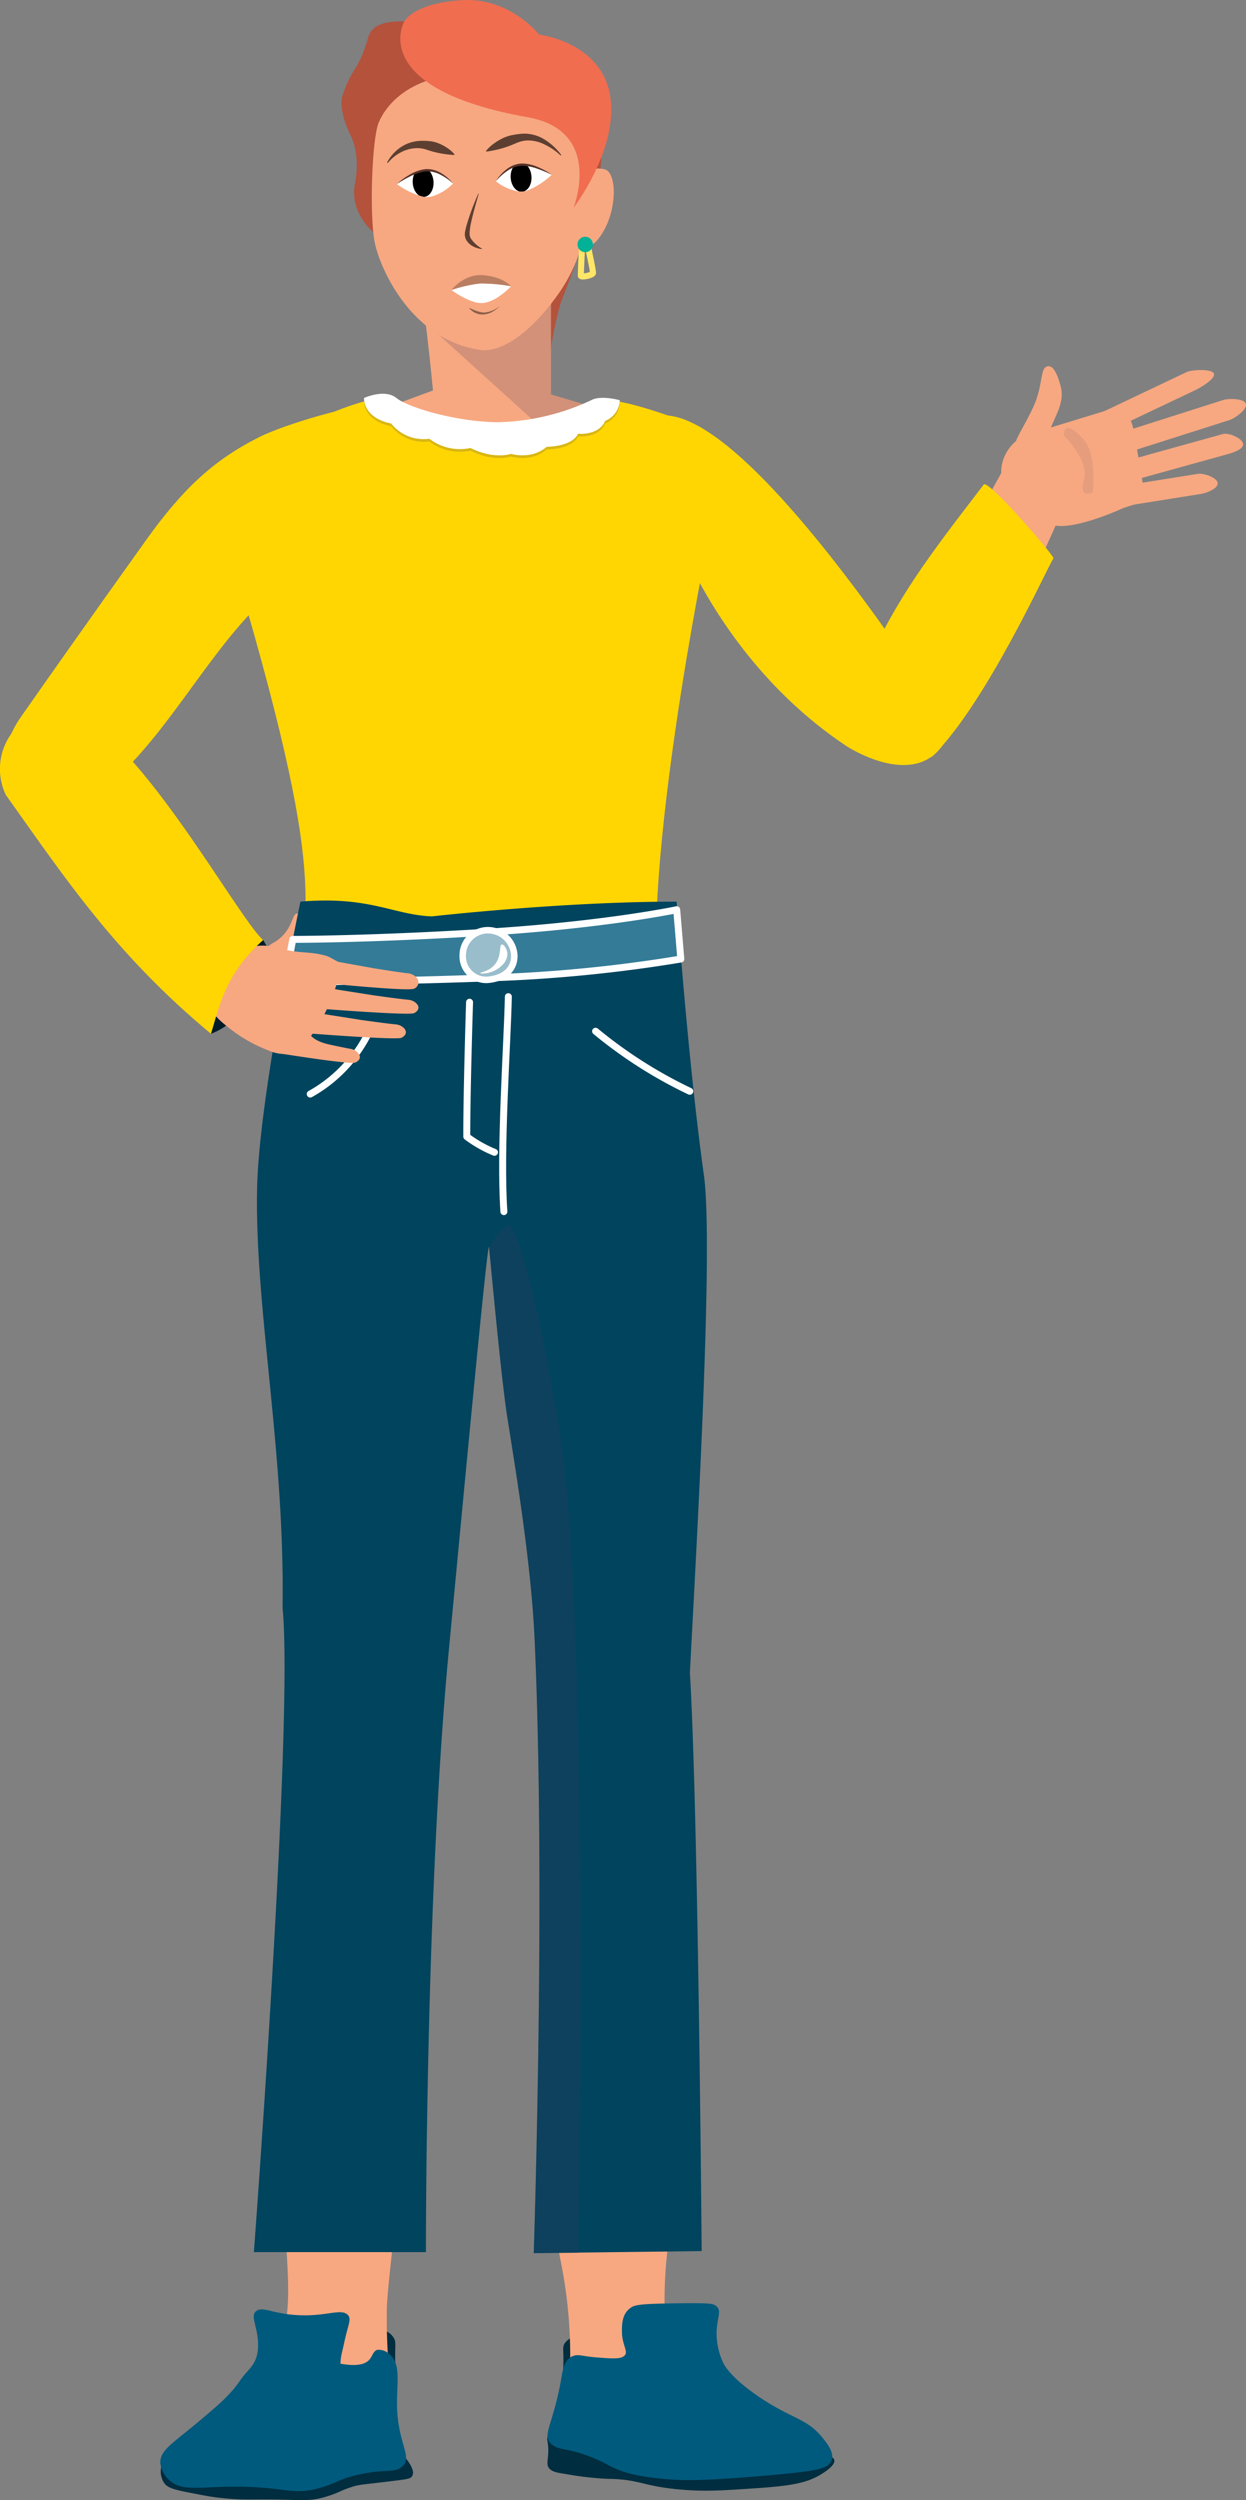 <svg id="Groupe_341" data-name="Groupe 341" xmlns="http://www.w3.org/2000/svg" xmlns:xlink="http://www.w3.org/1999/xlink" width="288.245" height="578.009" viewBox="0 0 288.245 578.009">
  <rect x="0" y="0" width="288.245" height="578.009" fill="#808080" stroke="none"/>
  <defs>
    <clipPath id="clip-path">
      <rect id="Rectangle_758" data-name="Rectangle 758" width="288.245" height="578.009" fill="none"/>
    </clipPath>
    <clipPath id="clip-path-3">
      <rect id="Rectangle_746" data-name="Rectangle 746" width="41.16" height="34.02" fill="none"/>
    </clipPath>
    <clipPath id="clip-path-4">
      <path id="Tracé_2874" data-name="Tracé 2874" d="M176.536,56.671a5.226,5.226,0,0,0-1.554.352,10.394,10.394,0,0,0-4.225,3.476,11.649,11.649,0,0,0,5.026,2.32,4.9,4.9,0,0,0,1.143.064,4.085,4.085,0,0,0,1.141-.239,18.55,18.55,0,0,0,5.614-3.64,18.119,18.119,0,0,0-5.586-2.241,7.054,7.054,0,0,0-1.18-.1c-.126,0-.252,0-.378.011" transform="translate(-170.757 -56.66)" fill="none"/>
    </clipPath>
    <clipPath id="clip-path-6">
      <path id="Tracé_2879" data-name="Tracé 2879" d="M143.449,58.575a6.729,6.729,0,0,0-1.534.288,18.1,18.1,0,0,0-5.263,2.922,18.562,18.562,0,0,0,6.025,2.909,4.084,4.084,0,0,0,1.162.094,4.916,4.916,0,0,0,1.126-.206,11.643,11.643,0,0,0,4.7-2.932,10.4,10.4,0,0,0-4.627-2.92,5.394,5.394,0,0,0-1.292-.165c-.1,0-.2,0-.294.009" transform="translate(-136.652 -58.566)" fill="none"/>
    </clipPath>
    <clipPath id="clip-path-8">
      <rect id="Rectangle_752" data-name="Rectangle 752" width="6.812" height="15.191" fill="none"/>
    </clipPath>
    <clipPath id="clip-path-9">
      <rect id="Rectangle_753" data-name="Rectangle 753" width="0.103" height="0.235" fill="none"/>
    </clipPath>
    <clipPath id="clip-path-10">
      <rect id="Rectangle_754" data-name="Rectangle 754" width="21.222" height="237.662" fill="none"/>
    </clipPath>
    <clipPath id="clip-path-11">
      <rect id="Rectangle_756" data-name="Rectangle 756" width="59.164" height="14.249" fill="none"/>
    </clipPath>
  </defs>
  <g id="Groupe_340" data-name="Groupe 340" clip-path="url(#clip-path)">
    <g id="Groupe_313" data-name="Groupe 313">
      <g id="Groupe_312" data-name="Groupe 312" clip-path="url(#clip-path)">
        <path id="Tracé_2832" data-name="Tracé 2832" d="M198.992,47.167s3.9,5.893-8.872,38.387c0,0-2.829,8.715-3.824,24.482s-2.241-29.059-2.241-29.059Z" transform="translate(-60.415 -15.482)" fill="#b4523c"/>
        <path id="Tracé_2833" data-name="Tracé 2833" d="M123.91,808.366c-.083-3.6.27-4.206-.364-5.2-1.194-1.879-3.312-2.181-7.164-2.665a30.979,30.979,0,0,0-11.656.888c-3.2.834-4.816,1.278-5.464,2.665-1.162,2.489,1.088,5.9,2.792,7.615,6.321,6.365,20.073,5.861,22.064,2.19.449-.827-.1-1.067-.208-5.49" transform="translate(-32.477 -262.69)" fill="#002d3f"/>
        <path id="Tracé_2834" data-name="Tracé 2834" d="M56.675,843.45c-1.094,1.014-1.241,3.182-1.262,3.671a4.713,4.713,0,0,0,.841,3.441c.809.968,2.035,1.388,6.167,2.179,3.311.634,4.967.951,6.868,1.147,6.114.631,6.843.151,16.819.459,4.127.128,5.469-.136,7.828-.859,2.8-.861,2.895-1.3,5.908-2.238,1.607-.5,2.239-.437,8.97-1.262,3.641-.446,4.25-.562,4.626-1.032,1.348-1.69-2.328-5.463-3.924-7a94.442,94.442,0,0,1-14.3,3.1c-6.413.88-13.419,1.841-21.865.574-8.573-1.286-14.454-4.243-16.68-2.179" transform="translate(-18.183 -276.367)" fill="#002d3f"/>
        <path id="Tracé_2835" data-name="Tracé 2835" d="M193.766,809.956c.11-3.6-.357-4.206.482-5.2,1.578-1.879,4.377-2.18,9.47-2.665a53.8,53.8,0,0,1,15.408.888c4.233.834,6.366,1.278,7.223,2.665,1.536,2.489-1.438,5.9-3.691,7.615-8.355,6.365-26.534,5.861-29.166,2.191-.592-.827.139-1.068.275-5.49" transform="translate(-63.437 -263.212)" fill="#002d3f"/>
        <path id="Tracé_2836" data-name="Tracé 2836" d="M188.62,838.106c-.548.7.315,1.223,0,4.7-.122,1.34-.328,2.127.417,2.847.7.674,1.812.888,3.548,1.139a73.63,73.63,0,0,0,9.808,1.139c7.735.078,8.135,1.849,17.947,2.563,5.189.378,9.094.11,16.9-.427,7.585-.521,11-1.194,13.982-2.848.56-.311,4.326-2.445,3.548-3.844-.617-1.11-3.8-1.232-5.009-1.281-12.33-.5-33.52-2.162-36.937-2.421-12.327-.932-22.5-3.756-24.207-1.567" transform="translate(-61.852 -274.835)" fill="#002d3f"/>
        <path id="Tracé_2837" data-name="Tracé 2837" d="M150.051,128.426l-31.041,11.48,2.453,26.538,56.607-.827L186,139.168Z" transform="translate(-39.064 -42.155)" fill="#f7a881"/>
        <path id="Tracé_2838" data-name="Tracé 2838" d="M118.636,772.087a144.361,144.361,0,0,0,.947,18.8L88.8,791.1a42.252,42.252,0,0,0,5.209-10.68c2.244-7,1.962-12.755,1.421-22-.232-3.983-2.747-18.65-3.912-25.325,8.446-.5,23.132-6.408,31.578-6.906.394,4.414-4.359,39.252-4.458,45.9" transform="translate(-29.148 -238.365)" fill="#f7a881"/>
        <path id="Tracé_2839" data-name="Tracé 2839" d="M108.1,805.071a3.588,3.588,0,0,0-2.617-.918c-1.17.276-1.121,1.671-2.242,2.6-.89.737-2.637,1.28-6.354.612.062-1.818.269-2.095.934-5.174.848-3.923,1.69-5.154.748-6.117-1.6-1.64-5.32.619-12.522,0-5.166-.444-7.192-1.945-8.6-.918-1.657,1.213.518,3.773.373,8.258-.136,4.255-2.267,5.066-4.111,7.774-2.375,3.488-5.036,5.712-10.279,10.093-5.445,4.55-8.31,6.147-8.223,9.023a6.217,6.217,0,0,0,2.43,4.282c2.878,2.21,6.488,1.308,13.642,1.223,12.924-.154,14.069,2.148,20.745.306,3.9-1.076,4.51-2.167,9.531-3.212,5.971-1.242,7.808-.261,9.531-1.682,2.683-2.212-.992-5.3-1.121-14.222-.076-5.2,1.028-9.717-1.869-11.928" transform="translate(-18.123 -260.889)" fill="#005a7d"/>
        <path id="Tracé_2840" data-name="Tracé 2840" d="M92.553,322.13c-.086-.745,1.875-.866,3.767-3.236,1.833-2.295,1.76-4.392,2.79-4.513.926-.109,1.965,1.476,2.148,2.964.273,2.226-1.37,4.207-2.733,5.09-2.528,1.638-5.862.646-5.972-.3" transform="translate(-30.379 -103.192)" fill="#f7a881"/>
        <path id="Tracé_2841" data-name="Tracé 2841" d="M173.772,130.711c-1.722,5.756-25.423,12.425-25.595.22-.142-10.188-4.033-39.145-4.033-39.145h30.621v30.831a25.193,25.193,0,0,1-.993,8.094" transform="translate(-47.315 -30.128)" fill="#f7a881"/>
        <g id="Groupe_305" data-name="Groupe 305" transform="translate(94.655 70.529)" opacity="0.2">
          <g id="Groupe_304" data-name="Groupe 304">
            <g id="Groupe_303" data-name="Groupe 303" clip-path="url(#clip-path-3)">
              <path id="Tracé_2842" data-name="Tracé 2842" d="M177.732,139.012l-34.651-31.374-2.176-2.015,2.176-.043,30.62-.588v20.661l8.364,2.5s-3.886,9.369-4.333,10.859" transform="translate(-140.906 -104.992)" fill="#41385a"/>
            </g>
          </g>
        </g>
        <path id="Tracé_2843" data-name="Tracé 2843" d="M188,171.481S172.64,246.41,176.977,276.7H94.147c.036-26.049,7.7-25.6-19.543-114.395-.823-14.741,12.082-15.262,12.082-15.262s22.878-11.869,28.282-9.827c21.584,8.153,25.978,8.854,48.647.512,3.584-1.319,19.118,4.643,19.118,4.643s6.094,14.374,5.271,29.114" transform="translate(-24.476 -44.961)" fill="#ffd602"/>
        <path id="Tracé_2844" data-name="Tracé 2844" d="M191.374,760.387a109.507,109.507,0,0,1,2.048,24.921l23.207-.285a98.775,98.775,0,0,1-.853-25.775c1.157-11.74,4.662-30.488.513-34.3-5.044-4.63-21.093-2.407-28.138,2.776-2.066,1.52,1.972,26.351,3.224,32.659" transform="translate(-61.569 -237.132)" fill="#f7a881"/>
        <path id="Tracé_2845" data-name="Tracé 2845" d="M87.416,328.046S81.8,341.783,72.649,345.14c0,0,1.663-17.271,6.45-19.9s5.627-1.773,5.627-1.773Z" transform="translate(-23.847 -106.133)" fill="#011c28"/>
        <path id="Tracé_2846" data-name="Tracé 2846" d="M189.7,825.46c-2.8-2.072.125-4.156,2.086-15.665.3-1.772.684-4.364,2.922-4.984,1.2-.333,1.987.166,5.425.427,3.284.249,5.1.387,6.052-.285,1.323-.934-.425-2.443-.417-5.7,0-1.8.009-4.147,2.086-5.554.907-.614,2-.907,11.687-1,6.389-.06,7.233.055,7.93.57,1.689,1.247-.023,2.971.208,7.262a16.443,16.443,0,0,0,1.461,5.839c.343.707,1.744,3.414,7.929,7.69,7.624,5.268,11.291,5.16,14.817,9.4,1.389,1.671,3.457,4.156,2.086,6.124-.966,1.386-3.251,1.957-15.233,2.99-14.437,1.245-18.817,1.082-21.912.854-7.282-.535-10.421-1.643-11.686-2.136-2.455-.956-2.814-1.528-6.052-2.848-6.018-2.453-7.49-1.583-9.39-2.991" transform="translate(-61.889 -260.196)" fill="#005a7d"/>
        <path id="Tracé_2847" data-name="Tracé 2847" d="M188.294,488.4c1.931,31.839,2.725,133.77,2.725,133.77l-28.5.353-10.348.132s2.831-84.141.2-141.995c-.784-17.193-4.211-38.026-6.279-51.029-1.572-9.913-4.16-39.148-4.286-39.562a.887.887,0,0,0-.031-.091c-.015.06-.025.131-.04.212-.834,4.388-5.737,56.6-9.206,93.073-5.414,56.9-5.3,139.148-5.3,139.148H87.43s9.221-122.653,6.633-148.981c.576-36.318-6.531-69.724-5.879-97.305.49-20.944,10.015-65.942,10.015-65.942,15.995-1.35,21.439,3.053,30.408,3.417,0,0,29.933-3.417,56.614-3.417,0,0,2.639,37.01,6.3,63.131,2.305,16.424-1.642,84.833-3.225,115.085" transform="translate(-28.698 -101.732)" fill="#00445e"/>
        <path id="Tracé_2848" data-name="Tracé 2848" d="M188.73,313.092s-16.445,3.484-43.776,5.191-45.039,1.67-45.039,1.67l-1.871,9.817s21.245.06,47.389-.924a336.717,336.717,0,0,0,44.249-4.352Z" transform="translate(-32.183 -102.77)" fill="#337b97"/>
        <path id="Tracé_2849" data-name="Tracé 2849" d="M188.73,313.092s-16.445,3.484-43.776,5.191-45.039,1.67-45.039,1.67l-1.871,9.817s21.245.06,47.389-.924a336.717,336.717,0,0,0,44.249-4.352Z" transform="translate(-32.183 -102.77)" fill="none" stroke="#fff" stroke-linecap="round" stroke-linejoin="round" stroke-width="1.608"/>
        <path id="Tracé_2850" data-name="Tracé 2850" d="M174.415,343.019c-.179,10.248-2.007,35.217-1.028,49.7" transform="translate(-56.819 -112.594)" fill="none" stroke="#fff" stroke-linecap="round" stroke-linejoin="round" stroke-width="1.608"/>
        <path id="Tracé_2851" data-name="Tracé 2851" d="M161.389,344.927c-.179,5.709-.662,22.171-.641,31.071a28.728,28.728,0,0,0,6.408,3.631" transform="translate(-52.764 -113.22)" fill="none" stroke="#fff" stroke-linecap="round" stroke-linejoin="round" stroke-width="1.608"/>
        <path id="Tracé_2852" data-name="Tracé 2852" d="M205.1,354.916c2.138,1.765,4.485,3.562,7.049,5.34a105.6,105.6,0,0,0,14.739,8.544" transform="translate(-67.321 -116.499)" fill="none" stroke="#fff" stroke-linecap="round" stroke-linejoin="round" stroke-width="1.608"/>
        <path id="Tracé_2853" data-name="Tracé 2853" d="M120.51,354.916a32.9,32.9,0,0,1-13.671,14.525" transform="translate(-35.069 -116.499)" fill="none" stroke="#fff" stroke-linecap="round" stroke-linejoin="round" stroke-width="1.608"/>
        <path id="Tracé_2854" data-name="Tracé 2854" d="M171.285,326.06c0,3.3-2.451,5.17-5.967,5.533a5.428,5.428,0,0,1-5.968-5.533,5.806,5.806,0,0,1,5.563-5.915,6.115,6.115,0,0,1,6.372,5.915" transform="translate(-52.306 -105.077)" fill="#99bdcb"/>
        <path id="Tracé_2855" data-name="Tracé 2855" d="M171.285,326.06c0,3.3-2.451,5.17-5.967,5.533a5.428,5.428,0,0,1-5.968-5.533,5.806,5.806,0,0,1,5.563-5.915A6.115,6.115,0,0,1,171.285,326.06Z" transform="translate(-52.306 -105.077)" fill="none" stroke="#fff" stroke-linecap="round" stroke-linejoin="round" stroke-width="1.505"/>
        <path id="Tracé_2856" data-name="Tracé 2856" d="M171.65,327.209a3.583,3.583,0,0,1-1.2,2.625c-1.929,2.052-5,2.1-5.077,1.85-.066-.215,2.165-.365,3.528-2.195,1.456-1.954.8-4.317,1.463-4.431.472-.081,1.226,1.043,1.29,2.151" transform="translate(-54.28 -106.697)" fill="#fff"/>
        <path id="Tracé_2859" data-name="Tracé 2859" d="M72.266,333.426c1.608-4.709,6.046-6.576,6.963-6.961a13.338,13.338,0,0,1,5.815-.994,19.06,19.06,0,0,1,3.7.766c4.856,1.13,6.094.482,9.977,1.5,1.157.3,1.739.849,3.809,1.867a41.187,41.187,0,0,1-3.52,10.815c-1.779,3.634-5.385,10.132-10.225,10.068a9.68,9.68,0,0,1-3.386-.895,33.83,33.83,0,0,1-7.5-4.043c-3.312-2.518-5.293-4.024-6-6.786a9.208,9.208,0,0,1,.366-5.338" transform="translate(-23.519 -106.827)" fill="#f7a881"/>
        <path id="Tracé_2860" data-name="Tracé 2860" d="M109.843,329.846l12.6,2.27s5.452.9,8,1.177a2.968,2.968,0,0,1,1.872.9,1.582,1.582,0,0,1-.474,2.657c-1.167.659-19.8-1.205-19.8-1.205Z" transform="translate(-36.055 -108.27)" fill="#f7a881"/>
        <path id="Tracé_2861" data-name="Tracé 2861" d="M109.843,339.6l12.6,1.98s5.5.791,8.038,1.031a3.074,3.074,0,0,1,1.836.779c1.008.953.461,1.858-.474,2.318-1.167.574-21.2-.99-21.2-.99Z" transform="translate(-36.055 -111.472)" fill="#f7a881"/>
        <path id="Tracé_2862" data-name="Tracé 2862" d="M105.521,348.072l12.6,1.98s5.5.791,8.038,1.03a3.073,3.073,0,0,1,1.836.779c1.008.953.461,1.858-.474,2.318-1.167.574-21.2-.99-21.2-.99Z" transform="translate(-34.637 -114.252)" fill="#f7a881"/>
        <path id="Tracé_2863" data-name="Tracé 2863" d="M102.134,354.051l.494.662c1,1.771,3.041,2.567,5.03,3,1.646.357,3.57.763,4.8.98a3.074,3.074,0,0,1,1.767.924c.928,1.031.309,1.889-.659,2.272-1.209.479-17.8-2.187-17.8-2.187Z" transform="translate(-31.435 -116.215)" fill="#f7a881"/>
        <path id="Tracé_2864" data-name="Tracé 2864" d="M1.34,264.057c13.827,19.387,25.29,36.777,47.462,55.233,2.052-6.64,3.368-13.916,12.078-21.672-6.172-5.41-31.261-51.941-46.607-53.017-.727-.036-6.982-.365-11.206,4.729A13.943,13.943,0,0,0,1.34,264.057" transform="translate(0 -80.283)" fill="#ffd602"/>
        <path id="Tracé_2865" data-name="Tracé 2865" d="M86.778,139.721c-4.044-.6-20.379,4.232-26.279,7.206-10.7,5.394-17.783,12.127-26.208,23.908C20.815,189.679,11.237,203.293,5.27,211.818c-3.545,5.093-4.577,11.058-2.227,14.41,3.175,4.527,17.744,1.589,28.176-4.171,11.866-12.664,20.238-29.1,33.207-40.06,1.8-.485,9.878-.572,11.377-11.871,1.726-13.01,11.569-29,10.975-30.405" transform="translate(-0.584 -45.846)" fill="#ffd602"/>
        <path id="Tracé_2866" data-name="Tracé 2866" d="M142.744,9.224s-16.971-5.177-18.921,1.689c-2.344,8.253-3.589,6.452-5.954,13.523-1.183,3.536,2.017,9.661,2.017,9.661s2.158,4.067.83,10.772,4.23,11.186,4.23,11.186Z" transform="translate(-38.603 -2.413)" fill="#b4523c"/>
        <path id="Tracé_2867" data-name="Tracé 2867" d="M128.71,64.261c1.245,6.2,8.551,22.578,24.39,24.866,0,0,7.084,1.917,17.372-11.934,6.447-8.68,6.463-15.245,6.463-15.245s0-11.338-1.146-18.257-2.252-17.7-20.569-18.548-23.92,7.637-25.544,11.306-2.211,21.613-.965,27.813" transform="translate(-42.028 -8.233)" fill="#f7a881"/>
        <path id="Tracé_2868" data-name="Tracé 2868" d="M195.661,57.683c.432-.034.643.944,1.746,1.171.877.179,1.45-.294,2.471-.618a6.285,6.285,0,0,1,3.782-.092c2.634,1.161,2.584,9.014-.494,14.264-.705,1.2-2.073,3.462-4.413,3.862a4.5,4.5,0,0,1-2.2-.183c-4.695-1.949-2.627-18.266-.888-18.4" transform="translate(-63.572 -18.934)" fill="#f7a881"/>
        <path id="Tracé_2869" data-name="Tracé 2869" d="M163.284,66.737c-.341,1.186-.687,2.368-1,3.56-.325,1.185-.63,2.377-.863,3.569a11.839,11.839,0,0,0-.228,1.765,2.774,2.774,0,0,0,.044.752,1.6,1.6,0,0,0,.1.34,1.445,1.445,0,0,0,.156.334,7.523,7.523,0,0,0,2.547,2.3l0,0a.054.054,0,0,1,.016.076.056.056,0,0,1-.051.025,5.29,5.29,0,0,1-1.853-.529,4.094,4.094,0,0,1-1.575-1.3,2.685,2.685,0,0,1-.445-1.022,3.04,3.04,0,0,1-.008-1.085,16.147,16.147,0,0,1,.453-1.864,57.957,57.957,0,0,1,2.6-6.963.054.054,0,0,1,.071-.028.054.054,0,0,1,.03.065" transform="translate(-52.548 -21.883)" fill="#5d3f31"/>
        <path id="Tracé_2870" data-name="Tracé 2870" d="M183.681,59.005a18.546,18.546,0,0,1-5.614,3.64,4.035,4.035,0,0,1-1.141.238,4.866,4.866,0,0,1-1.143-.062,11.641,11.641,0,0,1-5.025-2.321,10.405,10.405,0,0,1,4.225-3.476,5.242,5.242,0,0,1,1.554-.352,6.818,6.818,0,0,1,1.558.093,18.137,18.137,0,0,1,5.586,2.241" transform="translate(-56.05 -18.598)" fill="#fff"/>
        <path id="Tracé_2871" data-name="Tracé 2871" d="M184.562,50.982a14.7,14.7,0,0,0-3.87-2.593,8.276,8.276,0,0,0-4.286-.791,8.392,8.392,0,0,0-2.1.6c-.7.292-1.392.605-2.123.84a23.447,23.447,0,0,1-4.675,1.091.117.117,0,0,1-.13-.1.121.121,0,0,1,.025-.086,9.533,9.533,0,0,1,1.843-1.7,12.754,12.754,0,0,1,2.121-1.252,9.213,9.213,0,0,1,2.385-.722,15.67,15.67,0,0,1,2.576-.282,8.939,8.939,0,0,1,4.849,1.53,13.917,13.917,0,0,1,3.554,3.337.108.108,0,0,1-.16.144Z" transform="translate(-54.939 -15.092)" fill="#5d3f31"/>
        <path id="Tracé_2872" data-name="Tracé 2872" d="M168.485,105.593a9.545,9.545,0,0,1-1.554,1.133,4.8,4.8,0,0,1-1.869.609,3.963,3.963,0,0,1-1.971-.294,4.28,4.28,0,0,1-1.564-1.179.028.028,0,0,1,.033-.042,16.693,16.693,0,0,0,1.728.717,5.689,5.689,0,0,0,1.753.369,6.472,6.472,0,0,0,3.411-1.356.027.027,0,0,1,.038.007.028.028,0,0,1,0,.036" transform="translate(-53.018 -34.645)" fill="#8b5f49"/>
      </g>
    </g>
    <g id="Groupe_315" data-name="Groupe 315" transform="translate(114.707 38.062)">
      <g id="Groupe_314" data-name="Groupe 314" clip-path="url(#clip-path-4)">
        <path id="Tracé_2873" data-name="Tracé 2873" d="M180.675,59.154c.118,1.87-.865,3.454-2.193,3.537s-2.5-1.365-2.619-3.235.865-3.454,2.193-3.537,2.5,1.365,2.619,3.235" transform="translate(-172.43 -56.416)"/>
      </g>
    </g>
    <g id="Groupe_317" data-name="Groupe 317">
      <g id="Groupe_316" data-name="Groupe 316" clip-path="url(#clip-path)">
        <path id="Tracé_2875" data-name="Tracé 2875" d="M170.757,60.371a9.846,9.846,0,0,1,2.483-2.762,6.117,6.117,0,0,1,3.527-1.34,9.31,9.31,0,0,1,3.67.808,15.954,15.954,0,0,1,3.244,1.8,29.469,29.469,0,0,0-3.386-1.419,10.681,10.681,0,0,0-3.516-.661,6.336,6.336,0,0,0-3.306,1.144,13.44,13.44,0,0,0-2.715,2.43" transform="translate(-56.05 -18.47)" fill="#573329"/>
        <path id="Tracé_2876" data-name="Tracé 2876" d="M136.652,61.785a18.557,18.557,0,0,0,6.025,2.909,4.083,4.083,0,0,0,1.162.093,4.887,4.887,0,0,0,1.126-.206,11.64,11.64,0,0,0,4.7-2.931,10.4,10.4,0,0,0-4.627-2.921,5.206,5.206,0,0,0-1.585-.155,6.741,6.741,0,0,0-1.535.287,18.11,18.11,0,0,0-5.262,2.922" transform="translate(-44.855 -19.224)" fill="#fff"/>
        <path id="Tracé_2877" data-name="Tracé 2877" d="M133.331,53.429a9.6,9.6,0,0,1,2.921-3.331,8.723,8.723,0,0,1,4.32-1.6,13.775,13.775,0,0,1,2.357.021,7.5,7.5,0,0,1,2.215.5,10.431,10.431,0,0,1,1.992,1.032,7.875,7.875,0,0,1,1.734,1.489.118.118,0,0,1-.014.166.123.123,0,0,1-.081.028,22.864,22.864,0,0,1-4.28-.623c-.671-.148-1.315-.358-1.953-.564a7.018,7.018,0,0,0-1.919-.385,8.09,8.09,0,0,0-3.844.82,9.753,9.753,0,0,0-3.263,2.555l-.007.007a.108.108,0,0,1-.152.013.109.109,0,0,1-.027-.132" transform="translate(-43.761 -15.907)" fill="#5d3f31"/>
      </g>
    </g>
    <g id="Groupe_319" data-name="Groupe 319" transform="translate(91.797 39.342)">
      <g id="Groupe_318" data-name="Groupe 318" clip-path="url(#clip-path-6)">
        <path id="Tracé_2878" data-name="Tracé 2878" d="M142.129,61.223c.118,1.87,1.29,3.319,2.618,3.235s2.311-1.667,2.193-3.537-1.29-3.318-2.618-3.235-2.311,1.667-2.193,3.537" transform="translate(-138.447 -58.276)"/>
      </g>
    </g>
    <g id="Groupe_339" data-name="Groupe 339">
      <g id="Groupe_338" data-name="Groupe 338" clip-path="url(#clip-path)">
        <path id="Tracé_2880" data-name="Tracé 2880" d="M149.662,61.524a13.474,13.474,0,0,0-3-2.072,6.337,6.337,0,0,0-3.423-.721,10.683,10.683,0,0,0-3.406,1.1,29.505,29.505,0,0,0-3.182,1.831,15.948,15.948,0,0,1,2.993-2.191,9.318,9.318,0,0,1,3.541-1.261,6.121,6.121,0,0,1,3.666.889,9.83,9.83,0,0,1,2.809,2.429" transform="translate(-44.855 -19.097)" fill="#573329"/>
        <path id="Tracé_2881" data-name="Tracé 2881" d="M155.469,99.057s4.29,3.19,7.153,3.011c3.236-.2,6.646-3.877,6.646-3.877a27.484,27.484,0,0,0-7.2-.646,26.788,26.788,0,0,0-6.6,1.512" transform="translate(-51.032 -32.003)" fill="#fff"/>
        <path id="Tracé_2882" data-name="Tracé 2882" d="M155.469,98.129a33.693,33.693,0,0,1,6.6-1.512,41.143,41.143,0,0,1,7.2.646s-1.873-2.2-6.411-2.567-7.389,3.433-7.389,3.433" transform="translate(-51.032 -31.075)" fill="#b97e61"/>
        <path id="Tracé_2883" data-name="Tracé 2883" d="M138.772,4.955s-8.852,15.488,28.562,22.156c17.677,3.151,10.582,20.961,10.582,20.961s10.585-13.764,8.456-26.087S169.97,8,169.97,8s-6.7-8.631-17.859-7.966-13.339,4.919-13.339,4.919" transform="translate(-45.251 0)" fill="#f06d50"/>
        <path id="Tracé_2884" data-name="Tracé 2884" d="M200.025,91.826c0-1.022.209-5.725.255-6.188.172-.017.35-.028.522-.044.193-.017.393-.036.587-.048.129-.013.253-.021.382-.035.06.435,1.021,4.626,1.068,5.641C202.864,91.713,200.032,92.28,200.025,91.826Z" transform="translate(-65.657 -28.068)" fill="none" stroke="#ffe667" stroke-width="1.405"/>
        <path id="Tracé_2885" data-name="Tracé 2885" d="M202.438,83.161a1.784,1.784,0,1,1-1.892-1.669,1.784,1.784,0,0,1,1.892,1.669" transform="translate(-65.279 -26.748)" fill="#02b196"/>
        <path id="Tracé_2886" data-name="Tracé 2886" d="M292.113,218.989c-7.023,10.558-22.333.49-22.4.448-20.145-13.379-31.325-32.127-36.022-41.754-11.656-23.89-8.095-32.524-8.095-32.524s-.2-2.433,2.87-2.148c19.768,1.837,57.016,59.511,60.955,65.078,3.566,5.067,4.667,7.927,2.691,10.9" transform="translate(-73.882 -46.935)" fill="#ffd602"/>
        <path id="Tracé_2888" data-name="Tracé 2888" d="M345.394,159.721l-.457-2.69a9.049,9.049,0,0,1,.323-4.359,9.8,9.8,0,0,1,8.025-6.545l15.245-4.657c5.48-.769,6.336.86,7.224,6.087l1.667,9.818c.888,5.228.831,4.743-4.336,6.44,0,0-11,5.136-16.114,4.012s-10.69-2.879-11.578-8.107" transform="translate(-113.181 -46.377)" fill="#f7a881"/>
        <path id="Tracé_2889" data-name="Tracé 2889" d="M404.472,128.157h0c.546,1.15-3.155,3.308-4.305,3.854l-20.1,9.544a2.315,2.315,0,1,1-1.986-4.183l20.1-9.544c1.151-.546,5.746-.821,6.292.329" transform="translate(-123.67 -41.804)" fill="#f7a881"/>
        <path id="Tracé_2890" data-name="Tracé 2890" d="M414.4,138.439h0c.4,1.272-2.511,3.347-3.783,3.753l-23,7.324a2.428,2.428,0,1,1-1.473-4.627l23-7.324c1.272-.405,4.851-.4,5.257.875" transform="translate(-126.194 -45.076)" fill="#f7a881"/>
        <path id="Tracé_2891" data-name="Tracé 2891" d="M414.525,151.493h0c.351,1.265-2.09,2.1-3.355,2.454l-21.3,5.907a2.387,2.387,0,0,1-1.276-4.6l21.3-5.907c1.266-.351,4.28.882,4.631,2.147" transform="translate(-126.979 -49.002)" fill="#f7a881"/>
        <path id="Tracé_2892" data-name="Tracé 2892" d="M407.931,165.15h0c.217,1.273-2.519,2.334-3.791,2.552l-16.78,2.679a2.348,2.348,0,1,1-.791-4.629l16.781-2.679c1.272-.217,4.364.8,4.581,2.077" transform="translate(-126.248 -53.518)" fill="#f7a881"/>
        <path id="Tracé_2893" data-name="Tracé 2893" d="M349.692,144.5c-.357-1.368,1.816-4.053,4.139-9.084,2.248-4.87,1.513-8.775,3.122-9.324,1.448-.494,2.446,1.808,3.177,4.538,1.094,4.082-1.575,7.137-2.817,11.161-.613,2.964.06,7.173-1.227,7.862-1.7.907-6.135-4.159-6.395-5.152" transform="translate(-114.771 -41.365)" fill="#f7a881"/>
        <g id="Groupe_325" data-name="Groupe 325" transform="translate(246.14 98.957)" opacity="0.1" style="mix-blend-mode: multiply;isolation: isolate">
          <g id="Groupe_324" data-name="Groupe 324">
            <g id="Groupe_323" data-name="Groupe 323" clip-path="url(#clip-path-8)">
              <path id="Tracé_2894" data-name="Tracé 2894" d="M366.418,149.105s5.983,5.772,4.619,10.27,2.054,2.821,2.054,2.821.915-8.727-2.047-12.111c-2.676-3.056-4.761-3.88-4.626-.979" transform="translate(-366.412 -147.31)" fill="#41385a"/>
            </g>
          </g>
        </g>
        <path id="Tracé_2895" data-name="Tracé 2895" d="M330.319,179.938l10.334-18.763,13.158,10.6-8.219,18.34Z" transform="translate(-108.425 -52.905)" fill="#f7a881"/>
        <g id="Groupe_328" data-name="Groupe 328" transform="translate(113.014 288.248)" opacity="0.2" style="mix-blend-mode: multiply;isolation: isolate">
          <g id="Groupe_327" data-name="Groupe 327">
            <g id="Groupe_326" data-name="Groupe 326" clip-path="url(#clip-path-9)">
              <path id="Tracé_2896" data-name="Tracé 2896" d="M168.3,429.094c.01.026.026.05.036.081-.005.005-.005.005-.005.009-.036.056-.06.1-.071.122-.046.06-.036.005.04-.212" transform="translate(-168.237 -429.095)" fill="#41385a"/>
            </g>
          </g>
        </g>
        <g id="Groupe_331" data-name="Groupe 331" transform="translate(113.117 283.263)" opacity="0.2" style="mix-blend-mode: multiply;isolation: isolate">
          <g id="Groupe_330" data-name="Groupe 330">
            <g id="Groupe_329" data-name="Groupe 329" clip-path="url(#clip-path-10)">
              <path id="Tracé_2897" data-name="Tracé 2897" d="M189.1,659.2v.132H178.748s2.831-84.142.2-141.995c-.783-17.193-4.211-38.026-6.279-51.029-1.572-9.913-4.09-39.092-4.282-39.573.4-.708,2-3.685,4.388-5.066,3.812.466,11.375,41.883,12.8,53.44,5.92,48.178,3.609,179.358,3.523,184.09" transform="translate(-168.39 -421.674)" fill="#41385a"/>
            </g>
          </g>
        </g>
        <path id="Tracé_2899" data-name="Tracé 2899" d="M292.127,219.227c7.925-22.456,17.011-33.908,31.249-52.5,1-1.31,16.409,16.605,16.129,17.039-1.624,2.512-15.47,33.386-28,45.807-.689.236-9.46,3.191-14.928-.536-4.322-2.947-5.27-4.419-4.446-9.81" transform="translate(-95.8 -54.704)" fill="#ffd602"/>
        <g id="Groupe_337" data-name="Groupe 337" transform="translate(84.212 91.649)" opacity="0.2" style="mix-blend-mode: multiply;isolation: isolate">
          <g id="Groupe_336" data-name="Groupe 336">
            <g id="Groupe_335" data-name="Groupe 335" clip-path="url(#clip-path-11)">
              <path id="Tracé_2900" data-name="Tracé 2900" d="M125.364,137.415s-.349,4.54,6.276,5.9a9.6,9.6,0,0,0,8.834,3.523,11.606,11.606,0,0,0,9.507,2.136c5.545,2.745,9.381,1.351,9.381,1.351s4.707,1.453,8.252-1.627c6.335-.175,7.264-3.022,7.264-3.022s4.765.509,6.277-2.977a5.367,5.367,0,0,0,3.37-4.765s-4.329-1.235-6.6-.015a53.375,53.375,0,0,1-21.546,5.1c-9.589-.058-20.791-3.392-23.522-5.6s-7.5,0-7.5,0" transform="translate(-125.361 -136.432)" fill="#41385a"/>
            </g>
          </g>
        </g>
        <path id="Tracé_2901" data-name="Tracé 2901" d="M125.364,136.495s-.349,4.54,6.276,5.9a9.6,9.6,0,0,0,8.834,3.523,11.606,11.606,0,0,0,9.507,2.136c5.545,2.745,9.381,1.351,9.381,1.351s4.707,1.453,8.252-1.627c6.335-.175,7.264-3.022,7.264-3.022s4.765.509,6.277-2.977a5.367,5.367,0,0,0,3.37-4.765s-4.329-1.235-6.6-.015a53.375,53.375,0,0,1-21.546,5.1c-9.589-.058-20.791-3.392-23.522-5.6s-7.5,0-7.5,0" transform="translate(-41.149 -44.481)" fill="#fff"/>
      </g>
    </g>
  </g>
</svg>
